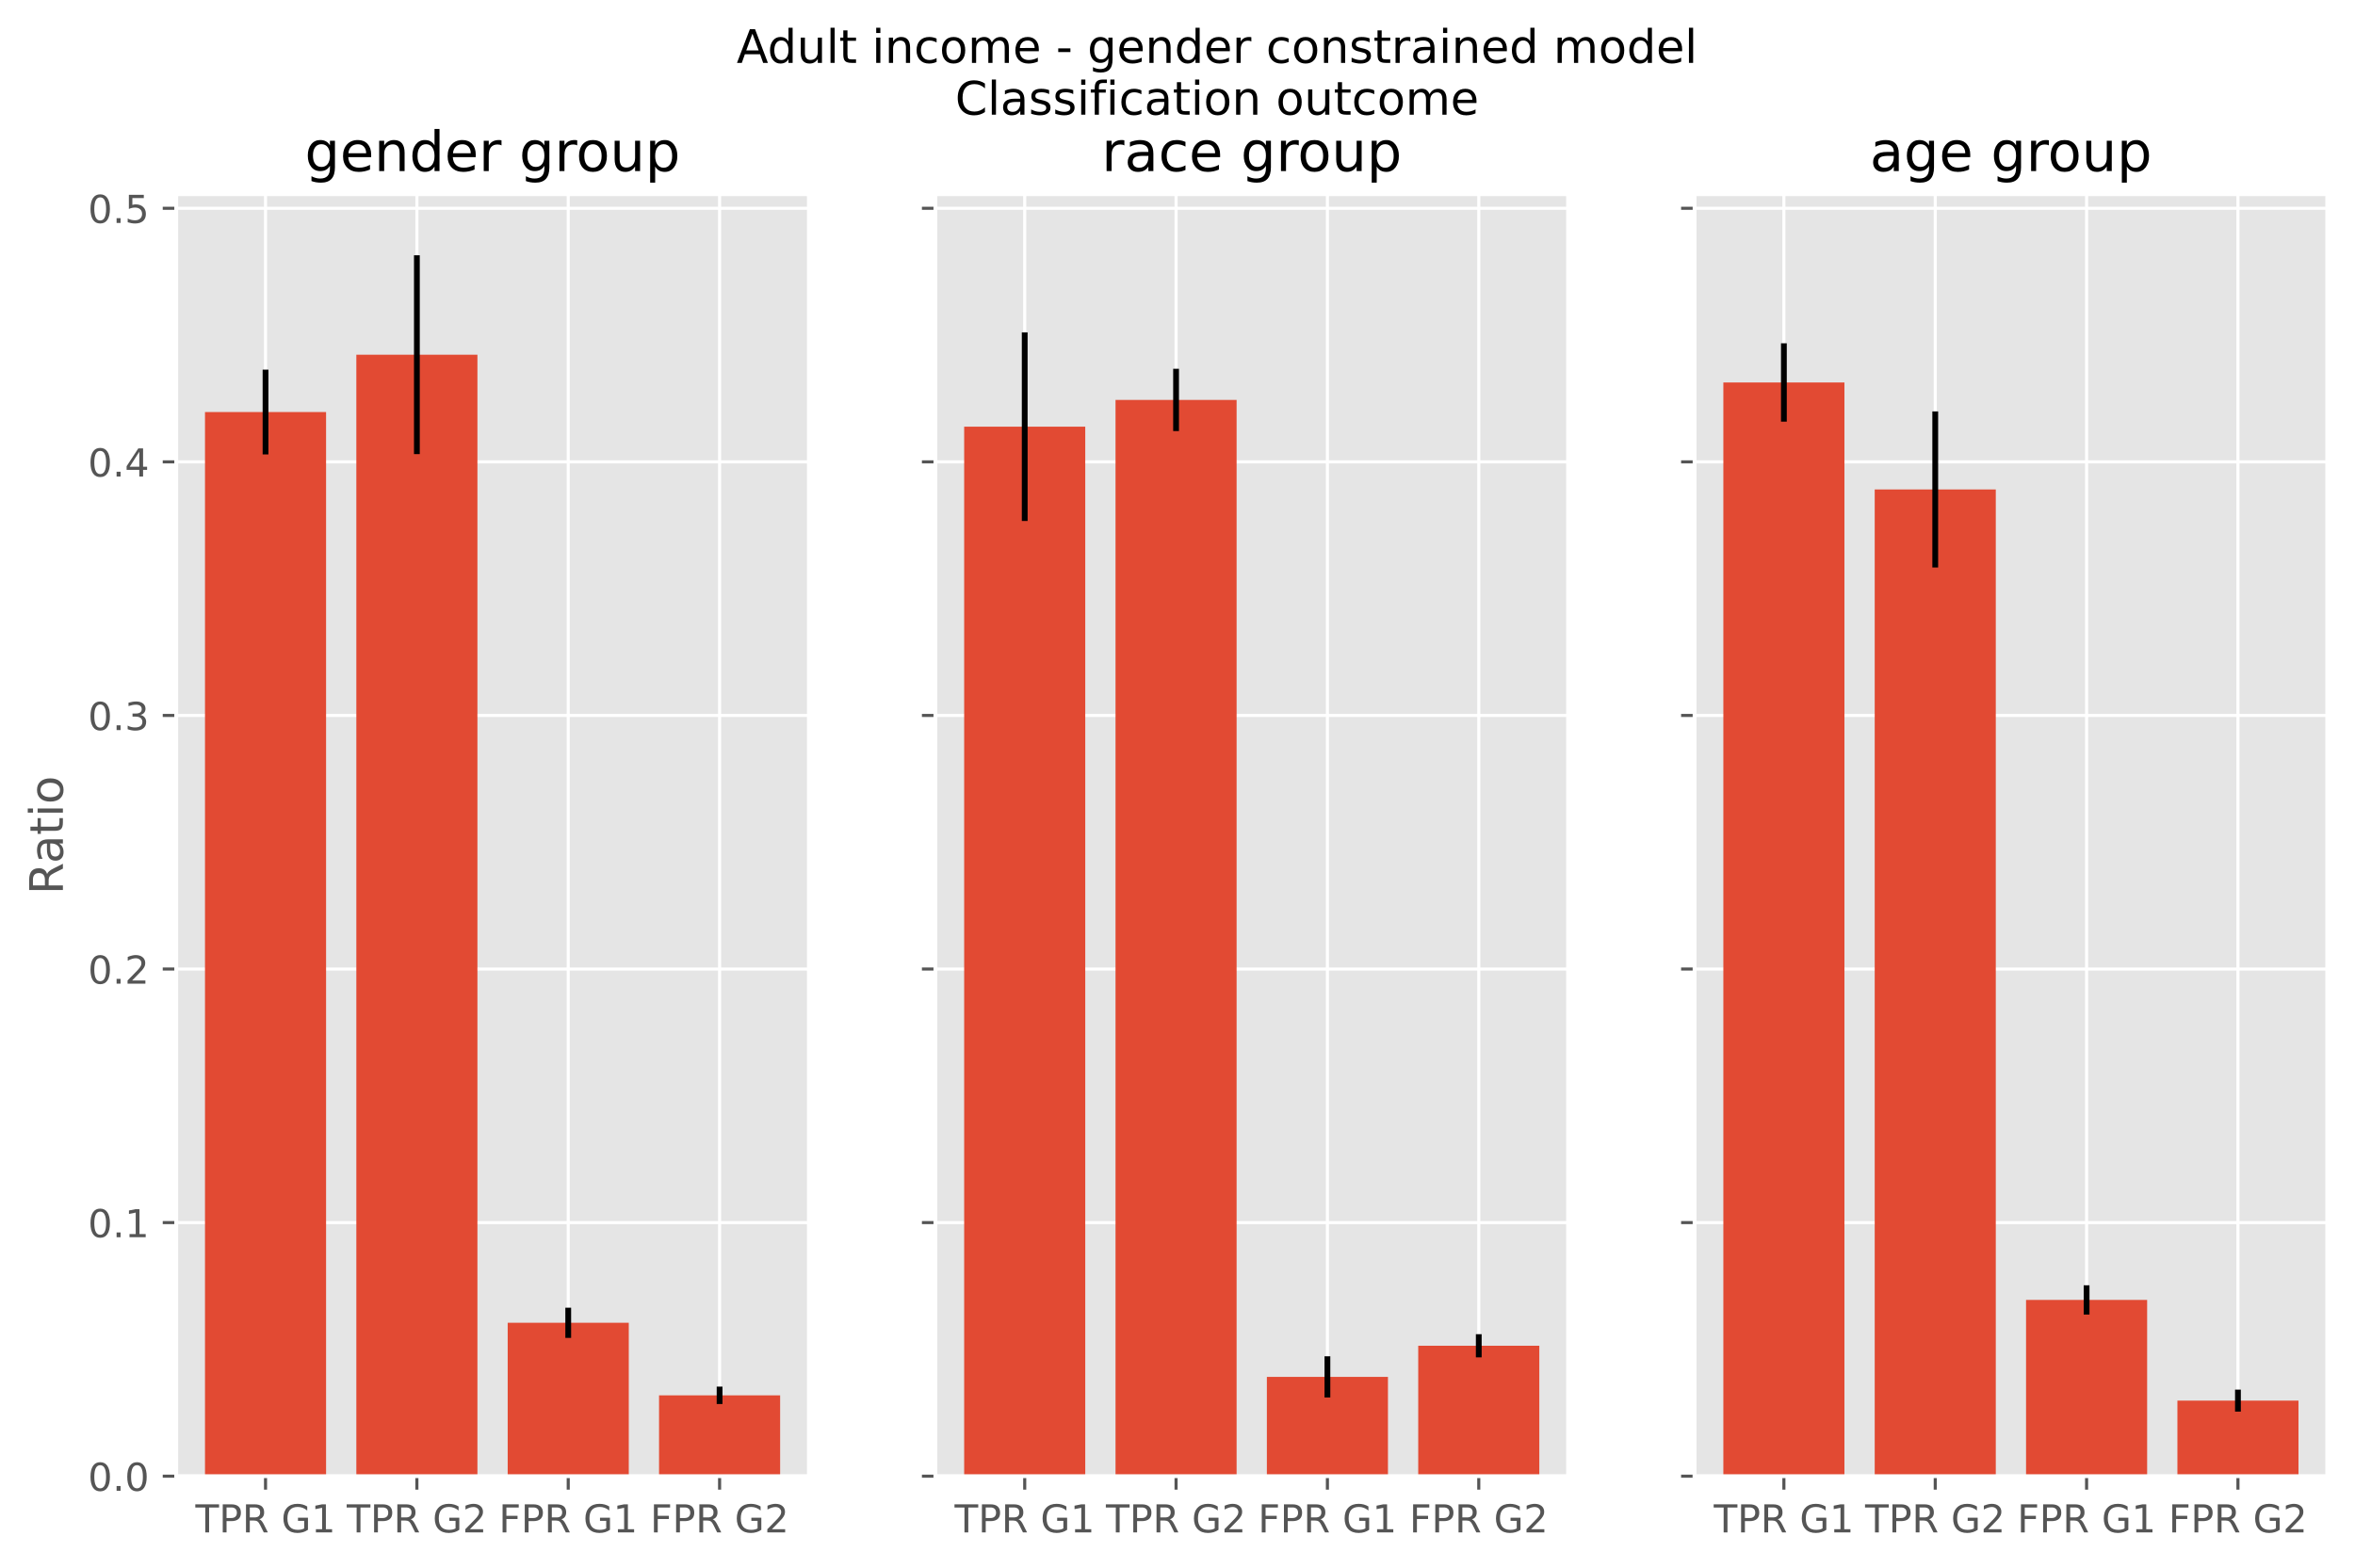 <?xml version="1.0" encoding="utf-8" standalone="no"?>
<!DOCTYPE svg PUBLIC "-//W3C//DTD SVG 1.1//EN"
  "http://www.w3.org/Graphics/SVG/1.1/DTD/svg11.dtd">
<!-- Created with matplotlib (https://matplotlib.org/) -->
<svg height="406.918pt" version="1.1" viewBox="0 0 610.917 406.918" width="610.917pt" xmlns="http://www.w3.org/2000/svg" xmlns:xlink="http://www.w3.org/1999/xlink">
 <defs>
  <style type="text/css">
*{stroke-linecap:butt;stroke-linejoin:round;}
  </style>
 </defs>
 <g id="figure_1">
  <g id="patch_1">
   <path d="M 0 406.918 
L 610.917 406.918 
L 610.917 0 
L 0 0 
z
" style="fill:#ffffff;"/>
  </g>
  <g id="axes_1">
   <g id="patch_2">
    <path d="M 45.717 383.04 
L 209.835 383.04 
L 209.835 50.4 
L 45.717 50.4 
z
" style="fill:#e5e5e5;"/>
   </g>
   <g id="matplotlib.axis_1">
    <g id="xtick_1">
     <g id="line2d_1">
      <path clip-path="url(#pe5dedac649)" d="M 68.882 383.04 
L 68.882 50.4 
" style="fill:none;stroke:#ffffff;stroke-linecap:square;stroke-width:0.8;"/>
     </g>
     <g id="line2d_2">
      <defs>
       <path d="M 0 0 
L 0 3.5 
" id="m2c8ca42da4" style="stroke:#555555;stroke-width:0.8;"/>
      </defs>
      <g>
       <use style="fill:#555555;stroke:#555555;stroke-width:0.8;" x="68.882" xlink:href="#m2c8ca42da4" y="383.04"/>
      </g>
     </g>
     <g id="text_1">
      <!-- TPR G1 -->
      <defs>
       <path d="M -0.297 72.906 
L 61.375 72.906 
L 61.375 64.594 
L 35.5 64.594 
L 35.5 0 
L 25.594 0 
L 25.594 64.594 
L -0.297 64.594 
z
" id="DejaVuSans-84"/>
       <path d="M 19.672 64.797 
L 19.672 37.406 
L 32.078 37.406 
Q 38.969 37.406 42.719 40.969 
Q 46.484 44.531 46.484 51.125 
Q 46.484 57.672 42.719 61.234 
Q 38.969 64.797 32.078 64.797 
z
M 9.812 72.906 
L 32.078 72.906 
Q 44.344 72.906 50.609 67.359 
Q 56.891 61.812 56.891 51.125 
Q 56.891 40.328 50.609 34.812 
Q 44.344 29.297 32.078 29.297 
L 19.672 29.297 
L 19.672 0 
L 9.812 0 
z
" id="DejaVuSans-80"/>
       <path d="M 44.391 34.188 
Q 47.562 33.109 50.562 29.594 
Q 53.562 26.078 56.594 19.922 
L 66.609 0 
L 56 0 
L 46.688 18.703 
Q 43.062 26.031 39.672 28.422 
Q 36.281 30.812 30.422 30.812 
L 19.672 30.812 
L 19.672 0 
L 9.812 0 
L 9.812 72.906 
L 32.078 72.906 
Q 44.578 72.906 50.734 67.672 
Q 56.891 62.453 56.891 51.906 
Q 56.891 45.016 53.688 40.469 
Q 50.484 35.938 44.391 34.188 
z
M 19.672 64.797 
L 19.672 38.922 
L 32.078 38.922 
Q 39.203 38.922 42.844 42.219 
Q 46.484 45.516 46.484 51.906 
Q 46.484 58.297 42.844 61.547 
Q 39.203 64.797 32.078 64.797 
z
" id="DejaVuSans-82"/>
       <path id="DejaVuSans-32"/>
       <path d="M 59.516 10.406 
L 59.516 29.984 
L 43.406 29.984 
L 43.406 38.094 
L 69.281 38.094 
L 69.281 6.781 
Q 63.578 2.734 56.688 0.656 
Q 49.812 -1.422 42 -1.422 
Q 24.906 -1.422 15.25 8.562 
Q 5.609 18.562 5.609 36.375 
Q 5.609 54.25 15.25 64.234 
Q 24.906 74.219 42 74.219 
Q 49.125 74.219 55.547 72.453 
Q 61.969 70.703 67.391 67.281 
L 67.391 56.781 
Q 61.922 61.422 55.766 63.766 
Q 49.609 66.109 42.828 66.109 
Q 29.438 66.109 22.719 58.641 
Q 16.016 51.172 16.016 36.375 
Q 16.016 21.625 22.719 14.156 
Q 29.438 6.688 42.828 6.688 
Q 48.047 6.688 52.141 7.594 
Q 56.25 8.5 59.516 10.406 
z
" id="DejaVuSans-71"/>
       <path d="M 12.406 8.297 
L 28.516 8.297 
L 28.516 63.922 
L 10.984 60.406 
L 10.984 69.391 
L 28.422 72.906 
L 38.281 72.906 
L 38.281 8.297 
L 54.391 8.297 
L 54.391 0 
L 12.406 0 
z
" id="DejaVuSans-49"/>
      </defs>
      <g style="fill:#555555;" transform="translate(50.694 397.638)scale(0.1 -0.1)">
       <use xlink:href="#DejaVuSans-84"/>
       <use x="61.084" xlink:href="#DejaVuSans-80"/>
       <use x="121.387" xlink:href="#DejaVuSans-82"/>
       <use x="190.869" xlink:href="#DejaVuSans-32"/>
       <use x="222.656" xlink:href="#DejaVuSans-71"/>
       <use x="300.146" xlink:href="#DejaVuSans-49"/>
      </g>
     </g>
    </g>
    <g id="xtick_2">
     <g id="line2d_3">
      <path clip-path="url(#pe5dedac649)" d="M 108.144 383.04 
L 108.144 50.4 
" style="fill:none;stroke:#ffffff;stroke-linecap:square;stroke-width:0.8;"/>
     </g>
     <g id="line2d_4">
      <g>
       <use style="fill:#555555;stroke:#555555;stroke-width:0.8;" x="108.144" xlink:href="#m2c8ca42da4" y="383.04"/>
      </g>
     </g>
     <g id="text_2">
      <!-- TPR G2 -->
      <defs>
       <path d="M 19.188 8.297 
L 53.609 8.297 
L 53.609 0 
L 7.328 0 
L 7.328 8.297 
Q 12.938 14.109 22.625 23.891 
Q 32.328 33.688 34.812 36.531 
Q 39.547 41.844 41.422 45.531 
Q 43.312 49.219 43.312 52.781 
Q 43.312 58.594 39.234 62.25 
Q 35.156 65.922 28.609 65.922 
Q 23.969 65.922 18.812 64.312 
Q 13.672 62.703 7.812 59.422 
L 7.812 69.391 
Q 13.766 71.781 18.938 73 
Q 24.125 74.219 28.422 74.219 
Q 39.75 74.219 46.484 68.547 
Q 53.219 62.891 53.219 53.422 
Q 53.219 48.922 51.531 44.891 
Q 49.859 40.875 45.406 35.406 
Q 44.188 33.984 37.641 27.219 
Q 31.109 20.453 19.188 8.297 
z
" id="DejaVuSans-50"/>
      </defs>
      <g style="fill:#555555;" transform="translate(89.957 397.638)scale(0.1 -0.1)">
       <use xlink:href="#DejaVuSans-84"/>
       <use x="61.084" xlink:href="#DejaVuSans-80"/>
       <use x="121.387" xlink:href="#DejaVuSans-82"/>
       <use x="190.869" xlink:href="#DejaVuSans-32"/>
       <use x="222.656" xlink:href="#DejaVuSans-71"/>
       <use x="300.146" xlink:href="#DejaVuSans-50"/>
      </g>
     </g>
    </g>
    <g id="xtick_3">
     <g id="line2d_5">
      <path clip-path="url(#pe5dedac649)" d="M 147.407 383.04 
L 147.407 50.4 
" style="fill:none;stroke:#ffffff;stroke-linecap:square;stroke-width:0.8;"/>
     </g>
     <g id="line2d_6">
      <g>
       <use style="fill:#555555;stroke:#555555;stroke-width:0.8;" x="147.407" xlink:href="#m2c8ca42da4" y="383.04"/>
      </g>
     </g>
     <g id="text_3">
      <!-- FPR G1 -->
      <defs>
       <path d="M 9.812 72.906 
L 51.703 72.906 
L 51.703 64.594 
L 19.672 64.594 
L 19.672 43.109 
L 48.578 43.109 
L 48.578 34.812 
L 19.672 34.812 
L 19.672 0 
L 9.812 0 
z
" id="DejaVuSans-70"/>
      </defs>
      <g style="fill:#555555;" transform="translate(129.398 397.638)scale(0.1 -0.1)">
       <use xlink:href="#DejaVuSans-70"/>
       <use x="57.52" xlink:href="#DejaVuSans-80"/>
       <use x="117.822" xlink:href="#DejaVuSans-82"/>
       <use x="187.305" xlink:href="#DejaVuSans-32"/>
       <use x="219.092" xlink:href="#DejaVuSans-71"/>
       <use x="296.582" xlink:href="#DejaVuSans-49"/>
      </g>
     </g>
    </g>
    <g id="xtick_4">
     <g id="line2d_7">
      <path clip-path="url(#pe5dedac649)" d="M 186.67 383.04 
L 186.67 50.4 
" style="fill:none;stroke:#ffffff;stroke-linecap:square;stroke-width:0.8;"/>
     </g>
     <g id="line2d_8">
      <g>
       <use style="fill:#555555;stroke:#555555;stroke-width:0.8;" x="186.67" xlink:href="#m2c8ca42da4" y="383.04"/>
      </g>
     </g>
     <g id="text_4">
      <!-- FPR G2 -->
      <g style="fill:#555555;" transform="translate(168.66 397.638)scale(0.1 -0.1)">
       <use xlink:href="#DejaVuSans-70"/>
       <use x="57.52" xlink:href="#DejaVuSans-80"/>
       <use x="117.822" xlink:href="#DejaVuSans-82"/>
       <use x="187.305" xlink:href="#DejaVuSans-32"/>
       <use x="219.092" xlink:href="#DejaVuSans-71"/>
       <use x="296.582" xlink:href="#DejaVuSans-50"/>
      </g>
     </g>
    </g>
   </g>
   <g id="matplotlib.axis_2">
    <g id="ytick_1">
     <g id="line2d_9">
      <path clip-path="url(#pe5dedac649)" d="M 45.717 383.04 
L 209.835 383.04 
" style="fill:none;stroke:#ffffff;stroke-linecap:square;stroke-width:0.8;"/>
     </g>
     <g id="line2d_10">
      <defs>
       <path d="M 0 0 
L -3.5 0 
" id="m07ee5c73a3" style="stroke:#555555;stroke-width:0.8;"/>
      </defs>
      <g>
       <use style="fill:#555555;stroke:#555555;stroke-width:0.8;" x="45.717" xlink:href="#m07ee5c73a3" y="383.04"/>
      </g>
     </g>
     <g id="text_5">
      <!-- 0.0 -->
      <defs>
       <path d="M 31.781 66.406 
Q 24.172 66.406 20.328 58.906 
Q 16.5 51.422 16.5 36.375 
Q 16.5 21.391 20.328 13.891 
Q 24.172 6.391 31.781 6.391 
Q 39.453 6.391 43.281 13.891 
Q 47.125 21.391 47.125 36.375 
Q 47.125 51.422 43.281 58.906 
Q 39.453 66.406 31.781 66.406 
z
M 31.781 74.219 
Q 44.047 74.219 50.516 64.516 
Q 56.984 54.828 56.984 36.375 
Q 56.984 17.969 50.516 8.266 
Q 44.047 -1.422 31.781 -1.422 
Q 19.531 -1.422 13.062 8.266 
Q 6.594 17.969 6.594 36.375 
Q 6.594 54.828 13.062 64.516 
Q 19.531 74.219 31.781 74.219 
z
" id="DejaVuSans-48"/>
       <path d="M 10.688 12.406 
L 21 12.406 
L 21 0 
L 10.688 0 
z
" id="DejaVuSans-46"/>
      </defs>
      <g style="fill:#555555;" transform="translate(22.814 386.839)scale(0.1 -0.1)">
       <use xlink:href="#DejaVuSans-48"/>
       <use x="63.623" xlink:href="#DejaVuSans-46"/>
       <use x="95.41" xlink:href="#DejaVuSans-48"/>
      </g>
     </g>
    </g>
    <g id="ytick_2">
     <g id="line2d_11">
      <path clip-path="url(#pe5dedac649)" d="M 45.717 317.242 
L 209.835 317.242 
" style="fill:none;stroke:#ffffff;stroke-linecap:square;stroke-width:0.8;"/>
     </g>
     <g id="line2d_12">
      <g>
       <use style="fill:#555555;stroke:#555555;stroke-width:0.8;" x="45.717" xlink:href="#m07ee5c73a3" y="317.242"/>
      </g>
     </g>
     <g id="text_6">
      <!-- 0.1 -->
      <g style="fill:#555555;" transform="translate(22.814 321.041)scale(0.1 -0.1)">
       <use xlink:href="#DejaVuSans-48"/>
       <use x="63.623" xlink:href="#DejaVuSans-46"/>
       <use x="95.41" xlink:href="#DejaVuSans-49"/>
      </g>
     </g>
    </g>
    <g id="ytick_3">
     <g id="line2d_13">
      <path clip-path="url(#pe5dedac649)" d="M 45.717 251.444 
L 209.835 251.444 
" style="fill:none;stroke:#ffffff;stroke-linecap:square;stroke-width:0.8;"/>
     </g>
     <g id="line2d_14">
      <g>
       <use style="fill:#555555;stroke:#555555;stroke-width:0.8;" x="45.717" xlink:href="#m07ee5c73a3" y="251.444"/>
      </g>
     </g>
     <g id="text_7">
      <!-- 0.2 -->
      <g style="fill:#555555;" transform="translate(22.814 255.243)scale(0.1 -0.1)">
       <use xlink:href="#DejaVuSans-48"/>
       <use x="63.623" xlink:href="#DejaVuSans-46"/>
       <use x="95.41" xlink:href="#DejaVuSans-50"/>
      </g>
     </g>
    </g>
    <g id="ytick_4">
     <g id="line2d_15">
      <path clip-path="url(#pe5dedac649)" d="M 45.717 185.646 
L 209.835 185.646 
" style="fill:none;stroke:#ffffff;stroke-linecap:square;stroke-width:0.8;"/>
     </g>
     <g id="line2d_16">
      <g>
       <use style="fill:#555555;stroke:#555555;stroke-width:0.8;" x="45.717" xlink:href="#m07ee5c73a3" y="185.646"/>
      </g>
     </g>
     <g id="text_8">
      <!-- 0.3 -->
      <defs>
       <path d="M 40.578 39.312 
Q 47.656 37.797 51.625 33 
Q 55.609 28.219 55.609 21.188 
Q 55.609 10.406 48.188 4.484 
Q 40.766 -1.422 27.094 -1.422 
Q 22.516 -1.422 17.656 -0.516 
Q 12.797 0.391 7.625 2.203 
L 7.625 11.719 
Q 11.719 9.328 16.594 8.109 
Q 21.484 6.891 26.812 6.891 
Q 36.078 6.891 40.938 10.547 
Q 45.797 14.203 45.797 21.188 
Q 45.797 27.641 41.281 31.266 
Q 36.766 34.906 28.719 34.906 
L 20.219 34.906 
L 20.219 43.016 
L 29.109 43.016 
Q 36.375 43.016 40.234 45.922 
Q 44.094 48.828 44.094 54.297 
Q 44.094 59.906 40.109 62.906 
Q 36.141 65.922 28.719 65.922 
Q 24.656 65.922 20.016 65.031 
Q 15.375 64.156 9.812 62.312 
L 9.812 71.094 
Q 15.438 72.656 20.344 73.438 
Q 25.25 74.219 29.594 74.219 
Q 40.828 74.219 47.359 69.109 
Q 53.906 64.016 53.906 55.328 
Q 53.906 49.266 50.438 45.094 
Q 46.969 40.922 40.578 39.312 
z
" id="DejaVuSans-51"/>
      </defs>
      <g style="fill:#555555;" transform="translate(22.814 189.445)scale(0.1 -0.1)">
       <use xlink:href="#DejaVuSans-48"/>
       <use x="63.623" xlink:href="#DejaVuSans-46"/>
       <use x="95.41" xlink:href="#DejaVuSans-51"/>
      </g>
     </g>
    </g>
    <g id="ytick_5">
     <g id="line2d_17">
      <path clip-path="url(#pe5dedac649)" d="M 45.717 119.848 
L 209.835 119.848 
" style="fill:none;stroke:#ffffff;stroke-linecap:square;stroke-width:0.8;"/>
     </g>
     <g id="line2d_18">
      <g>
       <use style="fill:#555555;stroke:#555555;stroke-width:0.8;" x="45.717" xlink:href="#m07ee5c73a3" y="119.848"/>
      </g>
     </g>
     <g id="text_9">
      <!-- 0.4 -->
      <defs>
       <path d="M 37.797 64.312 
L 12.891 25.391 
L 37.797 25.391 
z
M 35.203 72.906 
L 47.609 72.906 
L 47.609 25.391 
L 58.016 25.391 
L 58.016 17.188 
L 47.609 17.188 
L 47.609 0 
L 37.797 0 
L 37.797 17.188 
L 4.891 17.188 
L 4.891 26.703 
z
" id="DejaVuSans-52"/>
      </defs>
      <g style="fill:#555555;" transform="translate(22.814 123.648)scale(0.1 -0.1)">
       <use xlink:href="#DejaVuSans-48"/>
       <use x="63.623" xlink:href="#DejaVuSans-46"/>
       <use x="95.41" xlink:href="#DejaVuSans-52"/>
      </g>
     </g>
    </g>
    <g id="ytick_6">
     <g id="line2d_19">
      <path clip-path="url(#pe5dedac649)" d="M 45.717 54.05 
L 209.835 54.05 
" style="fill:none;stroke:#ffffff;stroke-linecap:square;stroke-width:0.8;"/>
     </g>
     <g id="line2d_20">
      <g>
       <use style="fill:#555555;stroke:#555555;stroke-width:0.8;" x="45.717" xlink:href="#m07ee5c73a3" y="54.05"/>
      </g>
     </g>
     <g id="text_10">
      <!-- 0.5 -->
      <defs>
       <path d="M 10.797 72.906 
L 49.516 72.906 
L 49.516 64.594 
L 19.828 64.594 
L 19.828 46.734 
Q 21.969 47.469 24.109 47.828 
Q 26.266 48.188 28.422 48.188 
Q 40.625 48.188 47.75 41.5 
Q 54.891 34.812 54.891 23.391 
Q 54.891 11.625 47.562 5.094 
Q 40.234 -1.422 26.906 -1.422 
Q 22.312 -1.422 17.547 -0.641 
Q 12.797 0.141 7.719 1.703 
L 7.719 11.625 
Q 12.109 9.234 16.797 8.062 
Q 21.484 6.891 26.703 6.891 
Q 35.156 6.891 40.078 11.328 
Q 45.016 15.766 45.016 23.391 
Q 45.016 31 40.078 35.438 
Q 35.156 39.891 26.703 39.891 
Q 22.75 39.891 18.812 39.016 
Q 14.891 38.141 10.797 36.281 
z
" id="DejaVuSans-53"/>
      </defs>
      <g style="fill:#555555;" transform="translate(22.814 57.85)scale(0.1 -0.1)">
       <use xlink:href="#DejaVuSans-48"/>
       <use x="63.623" xlink:href="#DejaVuSans-46"/>
       <use x="95.41" xlink:href="#DejaVuSans-53"/>
      </g>
     </g>
    </g>
    <g id="text_11">
     <!-- Ratio -->
     <defs>
      <path d="M 34.281 27.484 
Q 23.391 27.484 19.188 25 
Q 14.984 22.516 14.984 16.5 
Q 14.984 11.719 18.141 8.906 
Q 21.297 6.109 26.703 6.109 
Q 34.188 6.109 38.703 11.406 
Q 43.219 16.703 43.219 25.484 
L 43.219 27.484 
z
M 52.203 31.203 
L 52.203 0 
L 43.219 0 
L 43.219 8.297 
Q 40.141 3.328 35.547 0.953 
Q 30.953 -1.422 24.312 -1.422 
Q 15.922 -1.422 10.953 3.297 
Q 6 8.016 6 15.922 
Q 6 25.141 12.172 29.828 
Q 18.359 34.516 30.609 34.516 
L 43.219 34.516 
L 43.219 35.406 
Q 43.219 41.609 39.141 45 
Q 35.062 48.391 27.688 48.391 
Q 23 48.391 18.547 47.266 
Q 14.109 46.141 10.016 43.891 
L 10.016 52.203 
Q 14.938 54.109 19.578 55.047 
Q 24.219 56 28.609 56 
Q 40.484 56 46.344 49.844 
Q 52.203 43.703 52.203 31.203 
z
" id="DejaVuSans-97"/>
      <path d="M 18.312 70.219 
L 18.312 54.688 
L 36.812 54.688 
L 36.812 47.703 
L 18.312 47.703 
L 18.312 18.016 
Q 18.312 11.328 20.141 9.422 
Q 21.969 7.516 27.594 7.516 
L 36.812 7.516 
L 36.812 0 
L 27.594 0 
Q 17.188 0 13.234 3.875 
Q 9.281 7.766 9.281 18.016 
L 9.281 47.703 
L 2.688 47.703 
L 2.688 54.688 
L 9.281 54.688 
L 9.281 70.219 
z
" id="DejaVuSans-116"/>
      <path d="M 9.422 54.688 
L 18.406 54.688 
L 18.406 0 
L 9.422 0 
z
M 9.422 75.984 
L 18.406 75.984 
L 18.406 64.594 
L 9.422 64.594 
z
" id="DejaVuSans-105"/>
      <path d="M 30.609 48.391 
Q 23.391 48.391 19.188 42.75 
Q 14.984 37.109 14.984 27.297 
Q 14.984 17.484 19.156 11.844 
Q 23.344 6.203 30.609 6.203 
Q 37.797 6.203 41.984 11.859 
Q 46.188 17.531 46.188 27.297 
Q 46.188 37.016 41.984 42.703 
Q 37.797 48.391 30.609 48.391 
z
M 30.609 56 
Q 42.328 56 49.016 48.375 
Q 55.719 40.766 55.719 27.297 
Q 55.719 13.875 49.016 6.219 
Q 42.328 -1.422 30.609 -1.422 
Q 18.844 -1.422 12.172 6.219 
Q 5.516 13.875 5.516 27.297 
Q 5.516 40.766 12.172 48.375 
Q 18.844 56 30.609 56 
z
" id="DejaVuSans-111"/>
     </defs>
     <g style="fill:#555555;" transform="translate(16.318 232.121)rotate(-90)scale(0.12 -0.12)">
      <use xlink:href="#DejaVuSans-82"/>
      <use x="67.232" xlink:href="#DejaVuSans-97"/>
      <use x="128.512" xlink:href="#DejaVuSans-116"/>
      <use x="167.721" xlink:href="#DejaVuSans-105"/>
      <use x="195.504" xlink:href="#DejaVuSans-111"/>
     </g>
    </g>
   </g>
   <g id="patch_3">
    <path clip-path="url(#pe5dedac649)" d="M 53.177 383.04 
L 84.587 383.04 
L 84.587 106.925 
L 53.177 106.925 
z
" style="fill:#e24a33;"/>
   </g>
   <g id="patch_4">
    <path clip-path="url(#pe5dedac649)" d="M 92.439 383.04 
L 123.849 383.04 
L 123.849 92.038 
L 92.439 92.038 
z
" style="fill:#e24a33;"/>
   </g>
   <g id="patch_5">
    <path clip-path="url(#pe5dedac649)" d="M 131.702 383.04 
L 163.112 383.04 
L 163.112 343.243 
L 131.702 343.243 
z
" style="fill:#e24a33;"/>
   </g>
   <g id="patch_6">
    <path clip-path="url(#pe5dedac649)" d="M 170.965 383.04 
L 202.375 383.04 
L 202.375 362.065 
L 170.965 362.065 
z
" style="fill:#e24a33;"/>
   </g>
   <g id="LineCollection_1">
    <path clip-path="url(#pe5dedac649)" d="M 68.882 117.921 
L 68.882 95.93 
" style="fill:none;stroke:#000000;stroke-width:1.5;"/>
    <path clip-path="url(#pe5dedac649)" d="M 108.144 117.836 
L 108.144 66.24 
" style="fill:none;stroke:#000000;stroke-width:1.5;"/>
    <path clip-path="url(#pe5dedac649)" d="M 147.407 347.163 
L 147.407 339.323 
" style="fill:none;stroke:#000000;stroke-width:1.5;"/>
    <path clip-path="url(#pe5dedac649)" d="M 186.67 364.317 
L 186.67 359.813 
" style="fill:none;stroke:#000000;stroke-width:1.5;"/>
   </g>
   <g id="patch_7">
    <path d="M 45.717 383.04 
L 45.717 50.4 
" style="fill:none;stroke:#ffffff;stroke-linecap:square;stroke-linejoin:miter;"/>
   </g>
   <g id="patch_8">
    <path d="M 209.835 383.04 
L 209.835 50.4 
" style="fill:none;stroke:#ffffff;stroke-linecap:square;stroke-linejoin:miter;"/>
   </g>
   <g id="patch_9">
    <path d="M 45.717 383.04 
L 209.835 383.04 
" style="fill:none;stroke:#ffffff;stroke-linecap:square;stroke-linejoin:miter;"/>
   </g>
   <g id="patch_10">
    <path d="M 45.717 50.4 
L 209.835 50.4 
" style="fill:none;stroke:#ffffff;stroke-linecap:square;stroke-linejoin:miter;"/>
   </g>
   <g id="text_12">
    <!-- gender group -->
    <defs>
     <path d="M 45.406 27.984 
Q 45.406 37.75 41.375 43.109 
Q 37.359 48.484 30.078 48.484 
Q 22.859 48.484 18.828 43.109 
Q 14.797 37.75 14.797 27.984 
Q 14.797 18.266 18.828 12.891 
Q 22.859 7.516 30.078 7.516 
Q 37.359 7.516 41.375 12.891 
Q 45.406 18.266 45.406 27.984 
z
M 54.391 6.781 
Q 54.391 -7.172 48.188 -13.984 
Q 42 -20.797 29.203 -20.797 
Q 24.469 -20.797 20.266 -20.094 
Q 16.062 -19.391 12.109 -17.922 
L 12.109 -9.188 
Q 16.062 -11.328 19.922 -12.344 
Q 23.781 -13.375 27.781 -13.375 
Q 36.625 -13.375 41.016 -8.766 
Q 45.406 -4.156 45.406 5.172 
L 45.406 9.625 
Q 42.625 4.781 38.281 2.391 
Q 33.938 0 27.875 0 
Q 17.828 0 11.672 7.656 
Q 5.516 15.328 5.516 27.984 
Q 5.516 40.672 11.672 48.328 
Q 17.828 56 27.875 56 
Q 33.938 56 38.281 53.609 
Q 42.625 51.219 45.406 46.391 
L 45.406 54.688 
L 54.391 54.688 
z
" id="DejaVuSans-103"/>
     <path d="M 56.203 29.594 
L 56.203 25.203 
L 14.891 25.203 
Q 15.484 15.922 20.484 11.062 
Q 25.484 6.203 34.422 6.203 
Q 39.594 6.203 44.453 7.469 
Q 49.312 8.734 54.109 11.281 
L 54.109 2.781 
Q 49.266 0.734 44.188 -0.344 
Q 39.109 -1.422 33.891 -1.422 
Q 20.797 -1.422 13.156 6.188 
Q 5.516 13.812 5.516 26.812 
Q 5.516 40.234 12.766 48.109 
Q 20.016 56 32.328 56 
Q 43.359 56 49.781 48.891 
Q 56.203 41.797 56.203 29.594 
z
M 47.219 32.234 
Q 47.125 39.594 43.094 43.984 
Q 39.062 48.391 32.422 48.391 
Q 24.906 48.391 20.391 44.141 
Q 15.875 39.891 15.188 32.172 
z
" id="DejaVuSans-101"/>
     <path d="M 54.891 33.016 
L 54.891 0 
L 45.906 0 
L 45.906 32.719 
Q 45.906 40.484 42.875 44.328 
Q 39.844 48.188 33.797 48.188 
Q 26.516 48.188 22.312 43.547 
Q 18.109 38.922 18.109 30.906 
L 18.109 0 
L 9.078 0 
L 9.078 54.688 
L 18.109 54.688 
L 18.109 46.188 
Q 21.344 51.125 25.703 53.562 
Q 30.078 56 35.797 56 
Q 45.219 56 50.047 50.172 
Q 54.891 44.344 54.891 33.016 
z
" id="DejaVuSans-110"/>
     <path d="M 45.406 46.391 
L 45.406 75.984 
L 54.391 75.984 
L 54.391 0 
L 45.406 0 
L 45.406 8.203 
Q 42.578 3.328 38.25 0.953 
Q 33.938 -1.422 27.875 -1.422 
Q 17.969 -1.422 11.734 6.484 
Q 5.516 14.406 5.516 27.297 
Q 5.516 40.188 11.734 48.094 
Q 17.969 56 27.875 56 
Q 33.938 56 38.25 53.625 
Q 42.578 51.266 45.406 46.391 
z
M 14.797 27.297 
Q 14.797 17.391 18.875 11.75 
Q 22.953 6.109 30.078 6.109 
Q 37.203 6.109 41.297 11.75 
Q 45.406 17.391 45.406 27.297 
Q 45.406 37.203 41.297 42.844 
Q 37.203 48.484 30.078 48.484 
Q 22.953 48.484 18.875 42.844 
Q 14.797 37.203 14.797 27.297 
z
" id="DejaVuSans-100"/>
     <path d="M 41.109 46.297 
Q 39.594 47.172 37.812 47.578 
Q 36.031 48 33.891 48 
Q 26.266 48 22.188 43.047 
Q 18.109 38.094 18.109 28.812 
L 18.109 0 
L 9.078 0 
L 9.078 54.688 
L 18.109 54.688 
L 18.109 46.188 
Q 20.953 51.172 25.484 53.578 
Q 30.031 56 36.531 56 
Q 37.453 56 38.578 55.875 
Q 39.703 55.766 41.062 55.516 
z
" id="DejaVuSans-114"/>
     <path d="M 8.5 21.578 
L 8.5 54.688 
L 17.484 54.688 
L 17.484 21.922 
Q 17.484 14.156 20.5 10.266 
Q 23.531 6.391 29.594 6.391 
Q 36.859 6.391 41.078 11.031 
Q 45.312 15.672 45.312 23.688 
L 45.312 54.688 
L 54.297 54.688 
L 54.297 0 
L 45.312 0 
L 45.312 8.406 
Q 42.047 3.422 37.719 1 
Q 33.406 -1.422 27.688 -1.422 
Q 18.266 -1.422 13.375 4.438 
Q 8.5 10.297 8.5 21.578 
z
M 31.109 56 
z
" id="DejaVuSans-117"/>
     <path d="M 18.109 8.203 
L 18.109 -20.797 
L 9.078 -20.797 
L 9.078 54.688 
L 18.109 54.688 
L 18.109 46.391 
Q 20.953 51.266 25.266 53.625 
Q 29.594 56 35.594 56 
Q 45.562 56 51.781 48.094 
Q 58.016 40.188 58.016 27.297 
Q 58.016 14.406 51.781 6.484 
Q 45.562 -1.422 35.594 -1.422 
Q 29.594 -1.422 25.266 0.953 
Q 20.953 3.328 18.109 8.203 
z
M 48.688 27.297 
Q 48.688 37.203 44.609 42.844 
Q 40.531 48.484 33.406 48.484 
Q 26.266 48.484 22.188 42.844 
Q 18.109 37.203 18.109 27.297 
Q 18.109 17.391 22.188 11.75 
Q 26.266 6.109 33.406 6.109 
Q 40.531 6.109 44.609 11.75 
Q 48.688 17.391 48.688 27.297 
z
" id="DejaVuSans-112"/>
    </defs>
    <g transform="translate(79.054 44.4)scale(0.144 -0.144)">
     <use xlink:href="#DejaVuSans-103"/>
     <use x="63.477" xlink:href="#DejaVuSans-101"/>
     <use x="125" xlink:href="#DejaVuSans-110"/>
     <use x="188.379" xlink:href="#DejaVuSans-100"/>
     <use x="251.855" xlink:href="#DejaVuSans-101"/>
     <use x="313.379" xlink:href="#DejaVuSans-114"/>
     <use x="354.492" xlink:href="#DejaVuSans-32"/>
     <use x="386.279" xlink:href="#DejaVuSans-103"/>
     <use x="449.756" xlink:href="#DejaVuSans-114"/>
     <use x="488.619" xlink:href="#DejaVuSans-111"/>
     <use x="549.801" xlink:href="#DejaVuSans-117"/>
     <use x="613.18" xlink:href="#DejaVuSans-112"/>
    </g>
   </g>
  </g>
  <g id="axes_2">
   <g id="patch_11">
    <path d="M 242.658 383.04 
L 406.776 383.04 
L 406.776 50.4 
L 242.658 50.4 
z
" style="fill:#e5e5e5;"/>
   </g>
   <g id="matplotlib.axis_3">
    <g id="xtick_5">
     <g id="line2d_21">
      <path clip-path="url(#p0374db690c)" d="M 265.823 383.04 
L 265.823 50.4 
" style="fill:none;stroke:#ffffff;stroke-linecap:square;stroke-width:0.8;"/>
     </g>
     <g id="line2d_22">
      <g>
       <use style="fill:#555555;stroke:#555555;stroke-width:0.8;" x="265.823" xlink:href="#m2c8ca42da4" y="383.04"/>
      </g>
     </g>
     <g id="text_13">
      <!-- TPR G1 -->
      <g style="fill:#555555;" transform="translate(247.635 397.638)scale(0.1 -0.1)">
       <use xlink:href="#DejaVuSans-84"/>
       <use x="61.084" xlink:href="#DejaVuSans-80"/>
       <use x="121.387" xlink:href="#DejaVuSans-82"/>
       <use x="190.869" xlink:href="#DejaVuSans-32"/>
       <use x="222.656" xlink:href="#DejaVuSans-71"/>
       <use x="300.146" xlink:href="#DejaVuSans-49"/>
      </g>
     </g>
    </g>
    <g id="xtick_6">
     <g id="line2d_23">
      <path clip-path="url(#p0374db690c)" d="M 305.086 383.04 
L 305.086 50.4 
" style="fill:none;stroke:#ffffff;stroke-linecap:square;stroke-width:0.8;"/>
     </g>
     <g id="line2d_24">
      <g>
       <use style="fill:#555555;stroke:#555555;stroke-width:0.8;" x="305.086" xlink:href="#m2c8ca42da4" y="383.04"/>
      </g>
     </g>
     <g id="text_14">
      <!-- TPR G2 -->
      <g style="fill:#555555;" transform="translate(286.898 397.638)scale(0.1 -0.1)">
       <use xlink:href="#DejaVuSans-84"/>
       <use x="61.084" xlink:href="#DejaVuSans-80"/>
       <use x="121.387" xlink:href="#DejaVuSans-82"/>
       <use x="190.869" xlink:href="#DejaVuSans-32"/>
       <use x="222.656" xlink:href="#DejaVuSans-71"/>
       <use x="300.146" xlink:href="#DejaVuSans-50"/>
      </g>
     </g>
    </g>
    <g id="xtick_7">
     <g id="line2d_25">
      <path clip-path="url(#p0374db690c)" d="M 344.348 383.04 
L 344.348 50.4 
" style="fill:none;stroke:#ffffff;stroke-linecap:square;stroke-width:0.8;"/>
     </g>
     <g id="line2d_26">
      <g>
       <use style="fill:#555555;stroke:#555555;stroke-width:0.8;" x="344.348" xlink:href="#m2c8ca42da4" y="383.04"/>
      </g>
     </g>
     <g id="text_15">
      <!-- FPR G1 -->
      <g style="fill:#555555;" transform="translate(326.339 397.638)scale(0.1 -0.1)">
       <use xlink:href="#DejaVuSans-70"/>
       <use x="57.52" xlink:href="#DejaVuSans-80"/>
       <use x="117.822" xlink:href="#DejaVuSans-82"/>
       <use x="187.305" xlink:href="#DejaVuSans-32"/>
       <use x="219.092" xlink:href="#DejaVuSans-71"/>
       <use x="296.582" xlink:href="#DejaVuSans-49"/>
      </g>
     </g>
    </g>
    <g id="xtick_8">
     <g id="line2d_27">
      <path clip-path="url(#p0374db690c)" d="M 383.611 383.04 
L 383.611 50.4 
" style="fill:none;stroke:#ffffff;stroke-linecap:square;stroke-width:0.8;"/>
     </g>
     <g id="line2d_28">
      <g>
       <use style="fill:#555555;stroke:#555555;stroke-width:0.8;" x="383.611" xlink:href="#m2c8ca42da4" y="383.04"/>
      </g>
     </g>
     <g id="text_16">
      <!-- FPR G2 -->
      <g style="fill:#555555;" transform="translate(365.601 397.638)scale(0.1 -0.1)">
       <use xlink:href="#DejaVuSans-70"/>
       <use x="57.52" xlink:href="#DejaVuSans-80"/>
       <use x="117.822" xlink:href="#DejaVuSans-82"/>
       <use x="187.305" xlink:href="#DejaVuSans-32"/>
       <use x="219.092" xlink:href="#DejaVuSans-71"/>
       <use x="296.582" xlink:href="#DejaVuSans-50"/>
      </g>
     </g>
    </g>
   </g>
   <g id="matplotlib.axis_4">
    <g id="ytick_7">
     <g id="line2d_29">
      <path clip-path="url(#p0374db690c)" d="M 242.658 383.04 
L 406.776 383.04 
" style="fill:none;stroke:#ffffff;stroke-linecap:square;stroke-width:0.8;"/>
     </g>
     <g id="line2d_30">
      <g>
       <use style="fill:#555555;stroke:#555555;stroke-width:0.8;" x="242.658" xlink:href="#m07ee5c73a3" y="383.04"/>
      </g>
     </g>
    </g>
    <g id="ytick_8">
     <g id="line2d_31">
      <path clip-path="url(#p0374db690c)" d="M 242.658 317.242 
L 406.776 317.242 
" style="fill:none;stroke:#ffffff;stroke-linecap:square;stroke-width:0.8;"/>
     </g>
     <g id="line2d_32">
      <g>
       <use style="fill:#555555;stroke:#555555;stroke-width:0.8;" x="242.658" xlink:href="#m07ee5c73a3" y="317.242"/>
      </g>
     </g>
    </g>
    <g id="ytick_9">
     <g id="line2d_33">
      <path clip-path="url(#p0374db690c)" d="M 242.658 251.444 
L 406.776 251.444 
" style="fill:none;stroke:#ffffff;stroke-linecap:square;stroke-width:0.8;"/>
     </g>
     <g id="line2d_34">
      <g>
       <use style="fill:#555555;stroke:#555555;stroke-width:0.8;" x="242.658" xlink:href="#m07ee5c73a3" y="251.444"/>
      </g>
     </g>
    </g>
    <g id="ytick_10">
     <g id="line2d_35">
      <path clip-path="url(#p0374db690c)" d="M 242.658 185.646 
L 406.776 185.646 
" style="fill:none;stroke:#ffffff;stroke-linecap:square;stroke-width:0.8;"/>
     </g>
     <g id="line2d_36">
      <g>
       <use style="fill:#555555;stroke:#555555;stroke-width:0.8;" x="242.658" xlink:href="#m07ee5c73a3" y="185.646"/>
      </g>
     </g>
    </g>
    <g id="ytick_11">
     <g id="line2d_37">
      <path clip-path="url(#p0374db690c)" d="M 242.658 119.848 
L 406.776 119.848 
" style="fill:none;stroke:#ffffff;stroke-linecap:square;stroke-width:0.8;"/>
     </g>
     <g id="line2d_38">
      <g>
       <use style="fill:#555555;stroke:#555555;stroke-width:0.8;" x="242.658" xlink:href="#m07ee5c73a3" y="119.848"/>
      </g>
     </g>
    </g>
    <g id="ytick_12">
     <g id="line2d_39">
      <path clip-path="url(#p0374db690c)" d="M 242.658 54.05 
L 406.776 54.05 
" style="fill:none;stroke:#ffffff;stroke-linecap:square;stroke-width:0.8;"/>
     </g>
     <g id="line2d_40">
      <g>
       <use style="fill:#555555;stroke:#555555;stroke-width:0.8;" x="242.658" xlink:href="#m07ee5c73a3" y="54.05"/>
      </g>
     </g>
    </g>
   </g>
   <g id="patch_12">
    <path clip-path="url(#p0374db690c)" d="M 250.118 383.04 
L 281.528 383.04 
L 281.528 110.72 
L 250.118 110.72 
z
" style="fill:#e24a33;"/>
   </g>
   <g id="patch_13">
    <path clip-path="url(#p0374db690c)" d="M 289.381 383.04 
L 320.791 383.04 
L 320.791 103.772 
L 289.381 103.772 
z
" style="fill:#e24a33;"/>
   </g>
   <g id="patch_14">
    <path clip-path="url(#p0374db690c)" d="M 328.643 383.04 
L 360.053 383.04 
L 360.053 357.282 
L 328.643 357.282 
z
" style="fill:#e24a33;"/>
   </g>
   <g id="patch_15">
    <path clip-path="url(#p0374db690c)" d="M 367.906 383.04 
L 399.316 383.04 
L 399.316 349.208 
L 367.906 349.208 
z
" style="fill:#e24a33;"/>
   </g>
   <g id="LineCollection_2">
    <path clip-path="url(#p0374db690c)" d="M 265.823 135.19 
L 265.823 86.25 
" style="fill:none;stroke:#000000;stroke-width:1.5;"/>
    <path clip-path="url(#p0374db690c)" d="M 305.086 111.848 
L 305.086 95.696 
" style="fill:none;stroke:#000000;stroke-width:1.5;"/>
    <path clip-path="url(#p0374db690c)" d="M 344.348 362.627 
L 344.348 351.937 
" style="fill:none;stroke:#000000;stroke-width:1.5;"/>
    <path clip-path="url(#p0374db690c)" d="M 383.611 352.221 
L 383.611 346.195 
" style="fill:none;stroke:#000000;stroke-width:1.5;"/>
   </g>
   <g id="patch_16">
    <path d="M 242.658 383.04 
L 242.658 50.4 
" style="fill:none;stroke:#ffffff;stroke-linecap:square;stroke-linejoin:miter;"/>
   </g>
   <g id="patch_17">
    <path d="M 406.776 383.04 
L 406.776 50.4 
" style="fill:none;stroke:#ffffff;stroke-linecap:square;stroke-linejoin:miter;"/>
   </g>
   <g id="patch_18">
    <path d="M 242.658 383.04 
L 406.776 383.04 
" style="fill:none;stroke:#ffffff;stroke-linecap:square;stroke-linejoin:miter;"/>
   </g>
   <g id="patch_19">
    <path d="M 242.658 50.4 
L 406.776 50.4 
" style="fill:none;stroke:#ffffff;stroke-linecap:square;stroke-linejoin:miter;"/>
   </g>
   <g id="text_17">
    <!-- race group -->
    <defs>
     <path d="M 48.781 52.594 
L 48.781 44.188 
Q 44.969 46.297 41.141 47.344 
Q 37.312 48.391 33.406 48.391 
Q 24.656 48.391 19.812 42.844 
Q 14.984 37.312 14.984 27.297 
Q 14.984 17.281 19.812 11.734 
Q 24.656 6.203 33.406 6.203 
Q 37.312 6.203 41.141 7.25 
Q 44.969 8.297 48.781 10.406 
L 48.781 2.094 
Q 45.016 0.344 40.984 -0.531 
Q 36.969 -1.422 32.422 -1.422 
Q 20.062 -1.422 12.781 6.344 
Q 5.516 14.109 5.516 27.297 
Q 5.516 40.672 12.859 48.328 
Q 20.219 56 33.016 56 
Q 37.156 56 41.109 55.141 
Q 45.062 54.297 48.781 52.594 
z
" id="DejaVuSans-99"/>
    </defs>
    <g transform="translate(285.759 44.4)scale(0.144 -0.144)">
     <use xlink:href="#DejaVuSans-114"/>
     <use x="41.113" xlink:href="#DejaVuSans-97"/>
     <use x="102.393" xlink:href="#DejaVuSans-99"/>
     <use x="157.373" xlink:href="#DejaVuSans-101"/>
     <use x="218.896" xlink:href="#DejaVuSans-32"/>
     <use x="250.684" xlink:href="#DejaVuSans-103"/>
     <use x="314.16" xlink:href="#DejaVuSans-114"/>
     <use x="353.023" xlink:href="#DejaVuSans-111"/>
     <use x="414.205" xlink:href="#DejaVuSans-117"/>
     <use x="477.584" xlink:href="#DejaVuSans-112"/>
    </g>
   </g>
  </g>
  <g id="axes_3">
   <g id="patch_20">
    <path d="M 439.599 383.04 
L 603.717 383.04 
L 603.717 50.4 
L 439.599 50.4 
z
" style="fill:#e5e5e5;"/>
   </g>
   <g id="matplotlib.axis_5">
    <g id="xtick_9">
     <g id="line2d_41">
      <path clip-path="url(#pa824032e46)" d="M 462.764 383.04 
L 462.764 50.4 
" style="fill:none;stroke:#ffffff;stroke-linecap:square;stroke-width:0.8;"/>
     </g>
     <g id="line2d_42">
      <g>
       <use style="fill:#555555;stroke:#555555;stroke-width:0.8;" x="462.764" xlink:href="#m2c8ca42da4" y="383.04"/>
      </g>
     </g>
     <g id="text_18">
      <!-- TPR G1 -->
      <g style="fill:#555555;" transform="translate(444.577 397.638)scale(0.1 -0.1)">
       <use xlink:href="#DejaVuSans-84"/>
       <use x="61.084" xlink:href="#DejaVuSans-80"/>
       <use x="121.387" xlink:href="#DejaVuSans-82"/>
       <use x="190.869" xlink:href="#DejaVuSans-32"/>
       <use x="222.656" xlink:href="#DejaVuSans-71"/>
       <use x="300.146" xlink:href="#DejaVuSans-49"/>
      </g>
     </g>
    </g>
    <g id="xtick_10">
     <g id="line2d_43">
      <path clip-path="url(#pa824032e46)" d="M 502.027 383.04 
L 502.027 50.4 
" style="fill:none;stroke:#ffffff;stroke-linecap:square;stroke-width:0.8;"/>
     </g>
     <g id="line2d_44">
      <g>
       <use style="fill:#555555;stroke:#555555;stroke-width:0.8;" x="502.027" xlink:href="#m2c8ca42da4" y="383.04"/>
      </g>
     </g>
     <g id="text_19">
      <!-- TPR G2 -->
      <g style="fill:#555555;" transform="translate(483.839 397.638)scale(0.1 -0.1)">
       <use xlink:href="#DejaVuSans-84"/>
       <use x="61.084" xlink:href="#DejaVuSans-80"/>
       <use x="121.387" xlink:href="#DejaVuSans-82"/>
       <use x="190.869" xlink:href="#DejaVuSans-32"/>
       <use x="222.656" xlink:href="#DejaVuSans-71"/>
       <use x="300.146" xlink:href="#DejaVuSans-50"/>
      </g>
     </g>
    </g>
    <g id="xtick_11">
     <g id="line2d_45">
      <path clip-path="url(#pa824032e46)" d="M 541.289 383.04 
L 541.289 50.4 
" style="fill:none;stroke:#ffffff;stroke-linecap:square;stroke-width:0.8;"/>
     </g>
     <g id="line2d_46">
      <g>
       <use style="fill:#555555;stroke:#555555;stroke-width:0.8;" x="541.289" xlink:href="#m2c8ca42da4" y="383.04"/>
      </g>
     </g>
     <g id="text_20">
      <!-- FPR G1 -->
      <g style="fill:#555555;" transform="translate(523.28 397.638)scale(0.1 -0.1)">
       <use xlink:href="#DejaVuSans-70"/>
       <use x="57.52" xlink:href="#DejaVuSans-80"/>
       <use x="117.822" xlink:href="#DejaVuSans-82"/>
       <use x="187.305" xlink:href="#DejaVuSans-32"/>
       <use x="219.092" xlink:href="#DejaVuSans-71"/>
       <use x="296.582" xlink:href="#DejaVuSans-49"/>
      </g>
     </g>
    </g>
    <g id="xtick_12">
     <g id="line2d_47">
      <path clip-path="url(#pa824032e46)" d="M 580.552 383.04 
L 580.552 50.4 
" style="fill:none;stroke:#ffffff;stroke-linecap:square;stroke-width:0.8;"/>
     </g>
     <g id="line2d_48">
      <g>
       <use style="fill:#555555;stroke:#555555;stroke-width:0.8;" x="580.552" xlink:href="#m2c8ca42da4" y="383.04"/>
      </g>
     </g>
     <g id="text_21">
      <!-- FPR G2 -->
      <g style="fill:#555555;" transform="translate(562.543 397.638)scale(0.1 -0.1)">
       <use xlink:href="#DejaVuSans-70"/>
       <use x="57.52" xlink:href="#DejaVuSans-80"/>
       <use x="117.822" xlink:href="#DejaVuSans-82"/>
       <use x="187.305" xlink:href="#DejaVuSans-32"/>
       <use x="219.092" xlink:href="#DejaVuSans-71"/>
       <use x="296.582" xlink:href="#DejaVuSans-50"/>
      </g>
     </g>
    </g>
   </g>
   <g id="matplotlib.axis_6">
    <g id="ytick_13">
     <g id="line2d_49">
      <path clip-path="url(#pa824032e46)" d="M 439.599 383.04 
L 603.717 383.04 
" style="fill:none;stroke:#ffffff;stroke-linecap:square;stroke-width:0.8;"/>
     </g>
     <g id="line2d_50">
      <g>
       <use style="fill:#555555;stroke:#555555;stroke-width:0.8;" x="439.599" xlink:href="#m07ee5c73a3" y="383.04"/>
      </g>
     </g>
    </g>
    <g id="ytick_14">
     <g id="line2d_51">
      <path clip-path="url(#pa824032e46)" d="M 439.599 317.242 
L 603.717 317.242 
" style="fill:none;stroke:#ffffff;stroke-linecap:square;stroke-width:0.8;"/>
     </g>
     <g id="line2d_52">
      <g>
       <use style="fill:#555555;stroke:#555555;stroke-width:0.8;" x="439.599" xlink:href="#m07ee5c73a3" y="317.242"/>
      </g>
     </g>
    </g>
    <g id="ytick_15">
     <g id="line2d_53">
      <path clip-path="url(#pa824032e46)" d="M 439.599 251.444 
L 603.717 251.444 
" style="fill:none;stroke:#ffffff;stroke-linecap:square;stroke-width:0.8;"/>
     </g>
     <g id="line2d_54">
      <g>
       <use style="fill:#555555;stroke:#555555;stroke-width:0.8;" x="439.599" xlink:href="#m07ee5c73a3" y="251.444"/>
      </g>
     </g>
    </g>
    <g id="ytick_16">
     <g id="line2d_55">
      <path clip-path="url(#pa824032e46)" d="M 439.599 185.646 
L 603.717 185.646 
" style="fill:none;stroke:#ffffff;stroke-linecap:square;stroke-width:0.8;"/>
     </g>
     <g id="line2d_56">
      <g>
       <use style="fill:#555555;stroke:#555555;stroke-width:0.8;" x="439.599" xlink:href="#m07ee5c73a3" y="185.646"/>
      </g>
     </g>
    </g>
    <g id="ytick_17">
     <g id="line2d_57">
      <path clip-path="url(#pa824032e46)" d="M 439.599 119.848 
L 603.717 119.848 
" style="fill:none;stroke:#ffffff;stroke-linecap:square;stroke-width:0.8;"/>
     </g>
     <g id="line2d_58">
      <g>
       <use style="fill:#555555;stroke:#555555;stroke-width:0.8;" x="439.599" xlink:href="#m07ee5c73a3" y="119.848"/>
      </g>
     </g>
    </g>
    <g id="ytick_18">
     <g id="line2d_59">
      <path clip-path="url(#pa824032e46)" d="M 439.599 54.05 
L 603.717 54.05 
" style="fill:none;stroke:#ffffff;stroke-linecap:square;stroke-width:0.8;"/>
     </g>
     <g id="line2d_60">
      <g>
       <use style="fill:#555555;stroke:#555555;stroke-width:0.8;" x="439.599" xlink:href="#m07ee5c73a3" y="54.05"/>
      </g>
     </g>
    </g>
   </g>
   <g id="patch_21">
    <path clip-path="url(#pa824032e46)" d="M 447.059 383.04 
L 478.469 383.04 
L 478.469 99.241 
L 447.059 99.241 
z
" style="fill:#e24a33;"/>
   </g>
   <g id="patch_22">
    <path clip-path="url(#pa824032e46)" d="M 486.322 383.04 
L 517.732 383.04 
L 517.732 127 
L 486.322 127 
z
" style="fill:#e24a33;"/>
   </g>
   <g id="patch_23">
    <path clip-path="url(#pa824032e46)" d="M 525.584 383.04 
L 556.994 383.04 
L 556.994 337.304 
L 525.584 337.304 
z
" style="fill:#e24a33;"/>
   </g>
   <g id="patch_24">
    <path clip-path="url(#pa824032e46)" d="M 564.847 383.04 
L 596.257 383.04 
L 596.257 363.437 
L 564.847 363.437 
z
" style="fill:#e24a33;"/>
   </g>
   <g id="LineCollection_3">
    <path clip-path="url(#pa824032e46)" d="M 462.764 109.406 
L 462.764 89.075 
" style="fill:none;stroke:#000000;stroke-width:1.5;"/>
    <path clip-path="url(#pa824032e46)" d="M 502.027 147.251 
L 502.027 106.749 
" style="fill:none;stroke:#000000;stroke-width:1.5;"/>
    <path clip-path="url(#pa824032e46)" d="M 541.289 341.097 
L 541.289 333.51 
" style="fill:none;stroke:#000000;stroke-width:1.5;"/>
    <path clip-path="url(#pa824032e46)" d="M 580.552 366.292 
L 580.552 360.581 
" style="fill:none;stroke:#000000;stroke-width:1.5;"/>
   </g>
   <g id="patch_25">
    <path d="M 439.599 383.04 
L 439.599 50.4 
" style="fill:none;stroke:#ffffff;stroke-linecap:square;stroke-linejoin:miter;"/>
   </g>
   <g id="patch_26">
    <path d="M 603.717 383.04 
L 603.717 50.4 
" style="fill:none;stroke:#ffffff;stroke-linecap:square;stroke-linejoin:miter;"/>
   </g>
   <g id="patch_27">
    <path d="M 439.599 383.04 
L 603.717 383.04 
" style="fill:none;stroke:#ffffff;stroke-linecap:square;stroke-linejoin:miter;"/>
   </g>
   <g id="patch_28">
    <path d="M 439.599 50.4 
L 603.717 50.4 
" style="fill:none;stroke:#ffffff;stroke-linecap:square;stroke-linejoin:miter;"/>
   </g>
   <g id="text_22">
    <!-- age group -->
    <g transform="translate(485.048 44.4)scale(0.144 -0.144)">
     <use xlink:href="#DejaVuSans-97"/>
     <use x="61.279" xlink:href="#DejaVuSans-103"/>
     <use x="124.756" xlink:href="#DejaVuSans-101"/>
     <use x="186.279" xlink:href="#DejaVuSans-32"/>
     <use x="218.066" xlink:href="#DejaVuSans-103"/>
     <use x="281.543" xlink:href="#DejaVuSans-114"/>
     <use x="320.406" xlink:href="#DejaVuSans-111"/>
     <use x="381.588" xlink:href="#DejaVuSans-117"/>
     <use x="444.967" xlink:href="#DejaVuSans-112"/>
    </g>
   </g>
  </g>
  <g id="text_23">
   <!-- Adult income - gender constrained model -->
   <defs>
    <path d="M 34.188 63.188 
L 20.797 26.906 
L 47.609 26.906 
z
M 28.609 72.906 
L 39.797 72.906 
L 67.578 0 
L 57.328 0 
L 50.688 18.703 
L 17.828 18.703 
L 11.188 0 
L 0.781 0 
z
" id="DejaVuSans-65"/>
    <path d="M 9.422 75.984 
L 18.406 75.984 
L 18.406 0 
L 9.422 0 
z
" id="DejaVuSans-108"/>
    <path d="M 52 44.188 
Q 55.375 50.25 60.062 53.125 
Q 64.75 56 71.094 56 
Q 79.641 56 84.281 50.016 
Q 88.922 44.047 88.922 33.016 
L 88.922 0 
L 79.891 0 
L 79.891 32.719 
Q 79.891 40.578 77.094 44.375 
Q 74.312 48.188 68.609 48.188 
Q 61.625 48.188 57.562 43.547 
Q 53.516 38.922 53.516 30.906 
L 53.516 0 
L 44.484 0 
L 44.484 32.719 
Q 44.484 40.625 41.703 44.406 
Q 38.922 48.188 33.109 48.188 
Q 26.219 48.188 22.156 43.531 
Q 18.109 38.875 18.109 30.906 
L 18.109 0 
L 9.078 0 
L 9.078 54.688 
L 18.109 54.688 
L 18.109 46.188 
Q 21.188 51.219 25.484 53.609 
Q 29.781 56 35.688 56 
Q 41.656 56 45.828 52.969 
Q 50 49.953 52 44.188 
z
" id="DejaVuSans-109"/>
    <path d="M 4.891 31.391 
L 31.203 31.391 
L 31.203 23.391 
L 4.891 23.391 
z
" id="DejaVuSans-45"/>
    <path d="M 44.281 53.078 
L 44.281 44.578 
Q 40.484 46.531 36.375 47.5 
Q 32.281 48.484 27.875 48.484 
Q 21.188 48.484 17.844 46.438 
Q 14.5 44.391 14.5 40.281 
Q 14.5 37.156 16.891 35.375 
Q 19.281 33.594 26.516 31.984 
L 29.594 31.297 
Q 39.156 29.25 43.188 25.516 
Q 47.219 21.781 47.219 15.094 
Q 47.219 7.469 41.188 3.016 
Q 35.156 -1.422 24.609 -1.422 
Q 20.219 -1.422 15.453 -0.562 
Q 10.688 0.297 5.422 2 
L 5.422 11.281 
Q 10.406 8.688 15.234 7.391 
Q 20.062 6.109 24.812 6.109 
Q 31.156 6.109 34.562 8.281 
Q 37.984 10.453 37.984 14.406 
Q 37.984 18.062 35.516 20.016 
Q 33.062 21.969 24.703 23.781 
L 21.578 24.516 
Q 13.234 26.266 9.516 29.906 
Q 5.812 33.547 5.812 39.891 
Q 5.812 47.609 11.281 51.797 
Q 16.75 56 26.812 56 
Q 31.781 56 36.172 55.266 
Q 40.578 54.547 44.281 53.078 
z
" id="DejaVuSans-115"/>
   </defs>
   <g transform="translate(191.093 16.318)scale(0.12 -0.12)">
    <use xlink:href="#DejaVuSans-65"/>
    <use x="66.658" xlink:href="#DejaVuSans-100"/>
    <use x="130.135" xlink:href="#DejaVuSans-117"/>
    <use x="193.514" xlink:href="#DejaVuSans-108"/>
    <use x="221.297" xlink:href="#DejaVuSans-116"/>
    <use x="260.506" xlink:href="#DejaVuSans-32"/>
    <use x="292.293" xlink:href="#DejaVuSans-105"/>
    <use x="320.076" xlink:href="#DejaVuSans-110"/>
    <use x="383.455" xlink:href="#DejaVuSans-99"/>
    <use x="438.436" xlink:href="#DejaVuSans-111"/>
    <use x="499.617" xlink:href="#DejaVuSans-109"/>
    <use x="597.029" xlink:href="#DejaVuSans-101"/>
    <use x="658.553" xlink:href="#DejaVuSans-32"/>
    <use x="690.34" xlink:href="#DejaVuSans-45"/>
    <use x="726.424" xlink:href="#DejaVuSans-32"/>
    <use x="758.211" xlink:href="#DejaVuSans-103"/>
    <use x="821.688" xlink:href="#DejaVuSans-101"/>
    <use x="883.211" xlink:href="#DejaVuSans-110"/>
    <use x="946.59" xlink:href="#DejaVuSans-100"/>
    <use x="1010.066" xlink:href="#DejaVuSans-101"/>
    <use x="1071.59" xlink:href="#DejaVuSans-114"/>
    <use x="1112.703" xlink:href="#DejaVuSans-32"/>
    <use x="1144.49" xlink:href="#DejaVuSans-99"/>
    <use x="1199.471" xlink:href="#DejaVuSans-111"/>
    <use x="1260.652" xlink:href="#DejaVuSans-110"/>
    <use x="1324.031" xlink:href="#DejaVuSans-115"/>
    <use x="1376.131" xlink:href="#DejaVuSans-116"/>
    <use x="1415.34" xlink:href="#DejaVuSans-114"/>
    <use x="1456.453" xlink:href="#DejaVuSans-97"/>
    <use x="1517.732" xlink:href="#DejaVuSans-105"/>
    <use x="1545.516" xlink:href="#DejaVuSans-110"/>
    <use x="1608.895" xlink:href="#DejaVuSans-101"/>
    <use x="1670.418" xlink:href="#DejaVuSans-100"/>
    <use x="1733.895" xlink:href="#DejaVuSans-32"/>
    <use x="1765.682" xlink:href="#DejaVuSans-109"/>
    <use x="1863.094" xlink:href="#DejaVuSans-111"/>
    <use x="1924.275" xlink:href="#DejaVuSans-100"/>
    <use x="1987.752" xlink:href="#DejaVuSans-101"/>
    <use x="2049.275" xlink:href="#DejaVuSans-108"/>
   </g>
   <!-- Classification outcome -->
   <defs>
    <path d="M 64.406 67.281 
L 64.406 56.891 
Q 59.422 61.531 53.781 63.812 
Q 48.141 66.109 41.797 66.109 
Q 29.297 66.109 22.656 58.469 
Q 16.016 50.828 16.016 36.375 
Q 16.016 21.969 22.656 14.328 
Q 29.297 6.688 41.797 6.688 
Q 48.141 6.688 53.781 8.984 
Q 59.422 11.281 64.406 15.922 
L 64.406 5.609 
Q 59.234 2.094 53.438 0.328 
Q 47.656 -1.422 41.219 -1.422 
Q 24.656 -1.422 15.125 8.703 
Q 5.609 18.844 5.609 36.375 
Q 5.609 53.953 15.125 64.078 
Q 24.656 74.219 41.219 74.219 
Q 47.75 74.219 53.531 72.484 
Q 59.328 70.75 64.406 67.281 
z
" id="DejaVuSans-67"/>
    <path d="M 37.109 75.984 
L 37.109 68.5 
L 28.516 68.5 
Q 23.688 68.5 21.797 66.547 
Q 19.922 64.594 19.922 59.516 
L 19.922 54.688 
L 34.719 54.688 
L 34.719 47.703 
L 19.922 47.703 
L 19.922 0 
L 10.891 0 
L 10.891 47.703 
L 2.297 47.703 
L 2.297 54.688 
L 10.891 54.688 
L 10.891 58.5 
Q 10.891 67.625 15.141 71.797 
Q 19.391 75.984 28.609 75.984 
z
" id="DejaVuSans-102"/>
   </defs>
   <g transform="translate(247.778 29.756)scale(0.12 -0.12)">
    <use xlink:href="#DejaVuSans-67"/>
    <use x="69.824" xlink:href="#DejaVuSans-108"/>
    <use x="97.607" xlink:href="#DejaVuSans-97"/>
    <use x="158.887" xlink:href="#DejaVuSans-115"/>
    <use x="210.986" xlink:href="#DejaVuSans-115"/>
    <use x="263.086" xlink:href="#DejaVuSans-105"/>
    <use x="290.869" xlink:href="#DejaVuSans-102"/>
    <use x="326.074" xlink:href="#DejaVuSans-105"/>
    <use x="353.857" xlink:href="#DejaVuSans-99"/>
    <use x="408.838" xlink:href="#DejaVuSans-97"/>
    <use x="470.117" xlink:href="#DejaVuSans-116"/>
    <use x="509.326" xlink:href="#DejaVuSans-105"/>
    <use x="537.109" xlink:href="#DejaVuSans-111"/>
    <use x="598.291" xlink:href="#DejaVuSans-110"/>
    <use x="661.67" xlink:href="#DejaVuSans-32"/>
    <use x="693.457" xlink:href="#DejaVuSans-111"/>
    <use x="754.639" xlink:href="#DejaVuSans-117"/>
    <use x="818.018" xlink:href="#DejaVuSans-116"/>
    <use x="857.227" xlink:href="#DejaVuSans-99"/>
    <use x="912.207" xlink:href="#DejaVuSans-111"/>
    <use x="973.389" xlink:href="#DejaVuSans-109"/>
    <use x="1070.801" xlink:href="#DejaVuSans-101"/>
   </g>
  </g>
 </g>
 <defs>
  <clipPath id="pe5dedac649">
   <rect height="332.64" width="164.118" x="45.717" y="50.4"/>
  </clipPath>
  <clipPath id="p0374db690c">
   <rect height="332.64" width="164.118" x="242.658" y="50.4"/>
  </clipPath>
  <clipPath id="pa824032e46">
   <rect height="332.64" width="164.118" x="439.599" y="50.4"/>
  </clipPath>
 </defs>
</svg>
